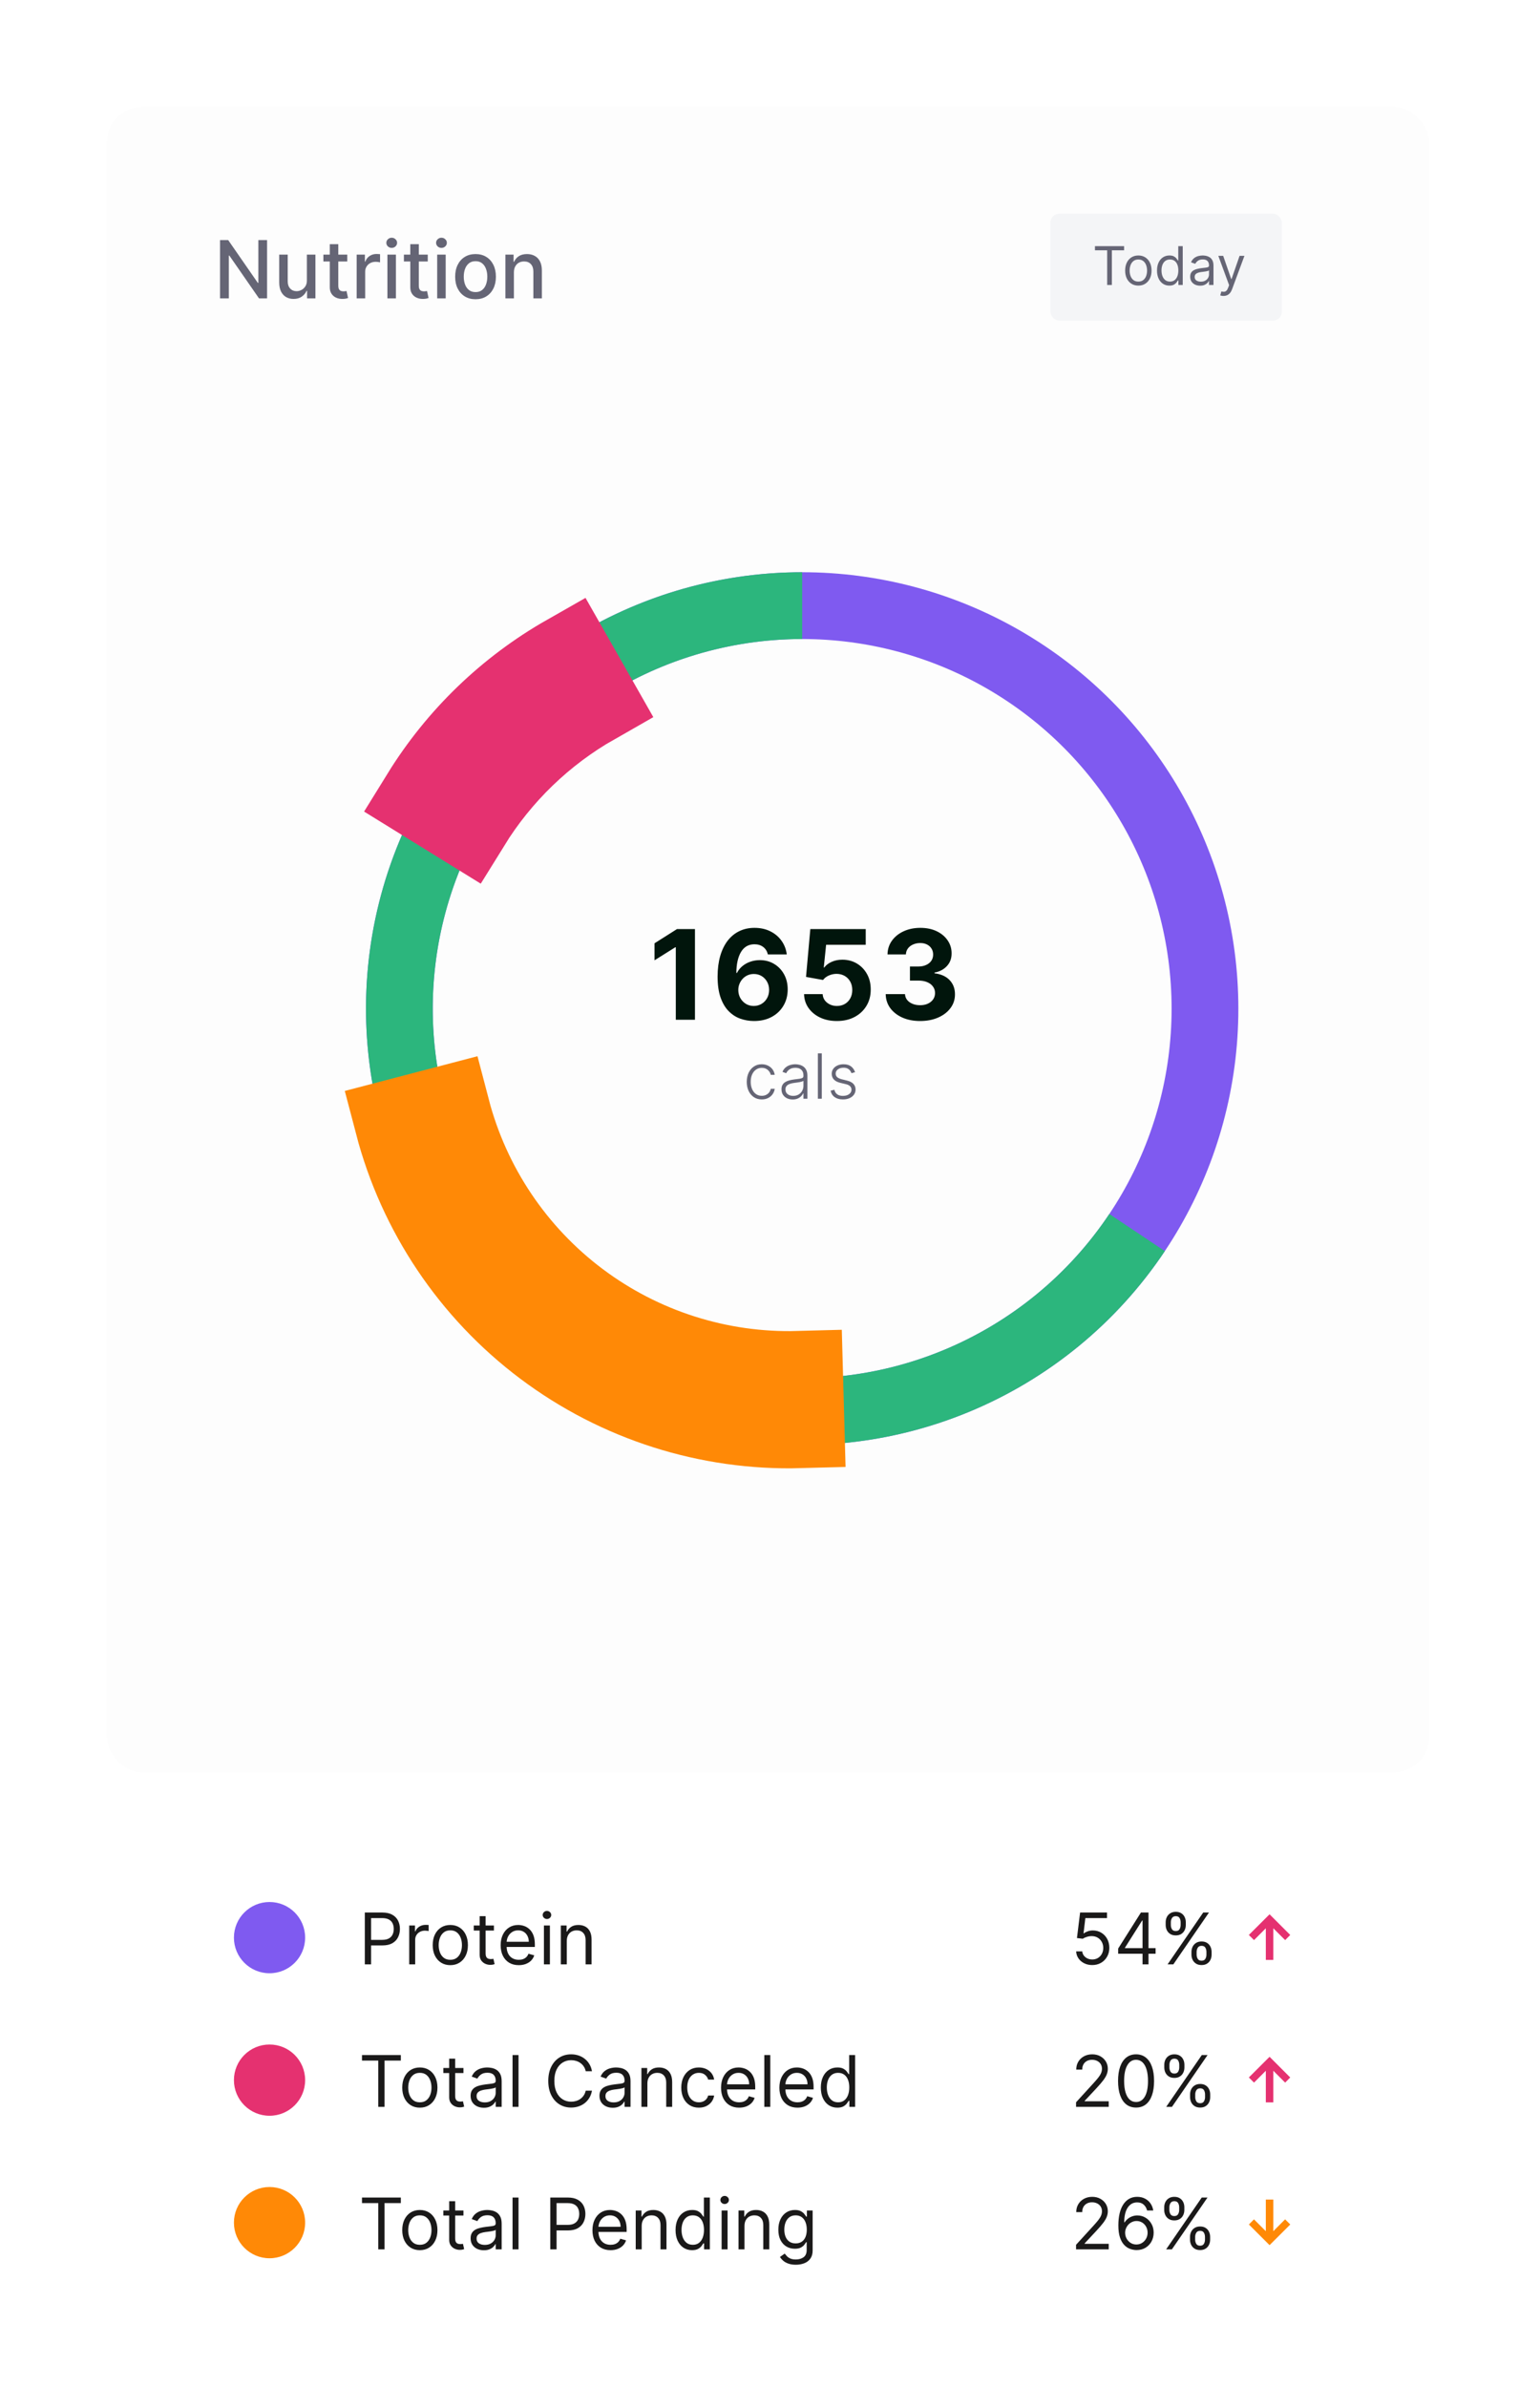 <svg width="346" height="536" viewBox="0 0 346 536" fill="none" xmlns="http://www.w3.org/2000/svg">
<g filter="url(#filter0_d_206_6230)">
<rect x="24" y="16" width="297.114" height="374" rx="8" fill="#FDFDFD" shape-rendering="crispEdges"/>
<path d="M60.004 45.909V59H58.189L51.535 49.399H51.413V59H49.438V45.909H51.266L57.927 55.523H58.048V45.909H60.004ZM68.951 54.928V49.182H70.869V59H68.99V57.3H68.888C68.662 57.824 68.299 58.261 67.801 58.61C67.307 58.955 66.691 59.128 65.954 59.128C65.323 59.128 64.765 58.989 64.279 58.712C63.797 58.431 63.418 58.016 63.141 57.466C62.868 56.916 62.732 56.236 62.732 55.427V49.182H64.643V55.197C64.643 55.866 64.829 56.398 65.199 56.795C65.57 57.191 66.052 57.389 66.644 57.389C67.002 57.389 67.358 57.3 67.712 57.121C68.069 56.942 68.366 56.671 68.6 56.309C68.839 55.947 68.956 55.486 68.951 54.928ZM78.02 49.182V50.716H72.657V49.182H78.02ZM74.096 46.83H76.007V56.117C76.007 56.488 76.062 56.767 76.173 56.955C76.284 57.138 76.427 57.264 76.601 57.332C76.78 57.396 76.974 57.428 77.183 57.428C77.336 57.428 77.471 57.417 77.586 57.396C77.701 57.374 77.79 57.357 77.854 57.344L78.199 58.923C78.088 58.966 77.931 59.008 77.726 59.051C77.522 59.098 77.266 59.124 76.959 59.128C76.456 59.136 75.988 59.047 75.553 58.859C75.118 58.672 74.767 58.382 74.498 57.99C74.23 57.598 74.096 57.106 74.096 56.514V46.83ZM80.134 59V49.182H81.982V50.742H82.084C82.263 50.213 82.578 49.798 83.03 49.495C83.486 49.188 84.002 49.035 84.577 49.035C84.696 49.035 84.837 49.039 84.999 49.048C85.165 49.056 85.295 49.067 85.389 49.08V50.908C85.312 50.886 85.176 50.863 84.98 50.837C84.784 50.807 84.588 50.793 84.391 50.793C83.94 50.793 83.537 50.889 83.183 51.08C82.834 51.268 82.557 51.53 82.353 51.867C82.148 52.199 82.046 52.578 82.046 53.004V59H80.134ZM87.043 59V49.182H88.954V59H87.043ZM88.008 47.667C87.675 47.667 87.39 47.556 87.151 47.334C86.917 47.109 86.8 46.84 86.8 46.529C86.8 46.214 86.917 45.945 87.151 45.724C87.39 45.498 87.675 45.385 88.008 45.385C88.34 45.385 88.624 45.498 88.858 45.724C89.097 45.945 89.216 46.214 89.216 46.529C89.216 46.84 89.097 47.109 88.858 47.334C88.624 47.556 88.34 47.667 88.008 47.667ZM96.108 49.182V50.716H90.745V49.182H96.108ZM92.183 46.83H94.095V56.117C94.095 56.488 94.15 56.767 94.261 56.955C94.372 57.138 94.514 57.264 94.689 57.332C94.868 57.396 95.062 57.428 95.271 57.428C95.424 57.428 95.558 57.417 95.674 57.396C95.788 57.374 95.878 57.357 95.942 57.344L96.287 58.923C96.176 58.966 96.019 59.008 95.814 59.051C95.61 59.098 95.354 59.124 95.047 59.128C94.544 59.136 94.076 59.047 93.641 58.859C93.206 58.672 92.855 58.382 92.586 57.99C92.318 57.598 92.183 57.106 92.183 56.514V46.83ZM98.222 59V49.182H100.134V59H98.222ZM99.188 47.667C98.855 47.667 98.57 47.556 98.331 47.334C98.097 47.109 97.979 46.84 97.979 46.529C97.979 46.214 98.097 45.945 98.331 45.724C98.57 45.498 98.855 45.385 99.188 45.385C99.52 45.385 99.803 45.498 100.038 45.724C100.276 45.945 100.396 46.214 100.396 46.529C100.396 46.84 100.276 47.109 100.038 47.334C99.803 47.556 99.52 47.667 99.188 47.667ZM106.84 59.198C105.92 59.198 105.117 58.987 104.431 58.565C103.744 58.144 103.212 57.553 102.833 56.795C102.453 56.036 102.264 55.15 102.264 54.136C102.264 53.117 102.453 52.227 102.833 51.464C103.212 50.701 103.744 50.109 104.431 49.687C105.117 49.265 105.92 49.054 106.84 49.054C107.761 49.054 108.564 49.265 109.25 49.687C109.936 50.109 110.469 50.701 110.848 51.464C111.227 52.227 111.417 53.117 111.417 54.136C111.417 55.15 111.227 56.036 110.848 56.795C110.469 57.553 109.936 58.144 109.25 58.565C108.564 58.987 107.761 59.198 106.84 59.198ZM106.847 57.594C107.443 57.594 107.938 57.436 108.33 57.121C108.722 56.805 109.012 56.386 109.199 55.861C109.391 55.337 109.487 54.76 109.487 54.129C109.487 53.503 109.391 52.928 109.199 52.403C109.012 51.875 108.722 51.451 108.33 51.131C107.938 50.812 107.443 50.652 106.847 50.652C106.246 50.652 105.747 50.812 105.351 51.131C104.959 51.451 104.667 51.875 104.475 52.403C104.288 52.928 104.194 53.503 104.194 54.129C104.194 54.76 104.288 55.337 104.475 55.861C104.667 56.386 104.959 56.805 105.351 57.121C105.747 57.436 106.246 57.594 106.847 57.594ZM115.462 53.17V59H113.55V49.182H115.385V50.78H115.506C115.732 50.26 116.086 49.842 116.567 49.527C117.053 49.212 117.665 49.054 118.402 49.054C119.071 49.054 119.657 49.195 120.16 49.476C120.663 49.753 121.053 50.166 121.33 50.716C121.607 51.266 121.745 51.945 121.745 52.755V59H119.834V52.985C119.834 52.273 119.648 51.717 119.278 51.317C118.907 50.912 118.398 50.709 117.75 50.709C117.307 50.709 116.913 50.805 116.567 50.997C116.227 51.189 115.956 51.47 115.756 51.841C115.56 52.207 115.462 52.651 115.462 53.17Z" fill="#656575"/>
<rect x="236" y="40" width="52" height="24" rx="2" fill="#F4F5F7"/>
<path d="M246.009 48.21V47.273H252.555V48.21H249.81V56H248.754V48.21H246.009ZM255.759 56.136C255.168 56.136 254.65 55.996 254.204 55.715C253.761 55.433 253.414 55.04 253.164 54.534C252.917 54.028 252.793 53.438 252.793 52.761C252.793 52.08 252.917 51.484 253.164 50.976C253.414 50.467 253.761 50.072 254.204 49.791C254.65 49.51 255.168 49.369 255.759 49.369C256.35 49.369 256.867 49.51 257.31 49.791C257.756 50.072 258.103 50.467 258.35 50.976C258.6 51.484 258.725 52.08 258.725 52.761C258.725 53.438 258.6 54.028 258.35 54.534C258.103 55.04 257.756 55.433 257.31 55.715C256.867 55.996 256.35 56.136 255.759 56.136ZM255.759 55.233C256.208 55.233 256.577 55.118 256.867 54.888C257.157 54.658 257.371 54.355 257.511 53.98C257.65 53.605 257.719 53.199 257.719 52.761C257.719 52.324 257.65 51.916 257.511 51.538C257.371 51.16 257.157 50.855 256.867 50.622C256.577 50.389 256.208 50.273 255.759 50.273C255.31 50.273 254.941 50.389 254.651 50.622C254.362 50.855 254.147 51.16 254.008 51.538C253.869 51.916 253.799 52.324 253.799 52.761C253.799 53.199 253.869 53.605 254.008 53.98C254.147 54.355 254.362 54.658 254.651 54.888C254.941 55.118 255.31 55.233 255.759 55.233ZM262.732 56.136C262.186 56.136 261.705 55.999 261.287 55.723C260.87 55.445 260.543 55.053 260.307 54.547C260.071 54.038 259.953 53.438 259.953 52.744C259.953 52.057 260.071 51.46 260.307 50.955C260.543 50.449 260.871 50.058 261.292 49.783C261.712 49.507 262.198 49.369 262.749 49.369C263.175 49.369 263.512 49.44 263.759 49.582C264.009 49.722 264.199 49.881 264.33 50.06C264.463 50.236 264.567 50.381 264.641 50.494H264.726V47.273H265.732V56H264.76V54.994H264.641C264.567 55.114 264.462 55.264 264.326 55.446C264.189 55.625 263.995 55.785 263.742 55.928C263.489 56.067 263.152 56.136 262.732 56.136ZM262.868 55.233C263.272 55.233 263.613 55.128 263.891 54.918C264.169 54.705 264.381 54.41 264.526 54.035C264.671 53.658 264.743 53.222 264.743 52.727C264.743 52.239 264.672 51.811 264.53 51.445C264.388 51.075 264.178 50.788 263.9 50.584C263.621 50.376 263.277 50.273 262.868 50.273C262.442 50.273 262.087 50.382 261.803 50.601C261.522 50.817 261.31 51.111 261.168 51.483C261.029 51.852 260.959 52.267 260.959 52.727C260.959 53.193 261.03 53.617 261.172 53.997C261.317 54.375 261.53 54.676 261.811 54.901C262.096 55.122 262.448 55.233 262.868 55.233ZM269.64 56.153C269.225 56.153 268.848 56.075 268.51 55.919C268.172 55.76 267.904 55.531 267.705 55.233C267.506 54.932 267.407 54.568 267.407 54.142C267.407 53.767 267.48 53.463 267.628 53.23C267.776 52.994 267.973 52.81 268.221 52.676C268.468 52.543 268.74 52.443 269.039 52.378C269.34 52.31 269.642 52.256 269.946 52.216C270.344 52.165 270.667 52.126 270.914 52.101C271.164 52.072 271.346 52.026 271.459 51.96C271.576 51.895 271.634 51.781 271.634 51.619V51.585C271.634 51.165 271.519 50.838 271.289 50.605C271.061 50.372 270.716 50.256 270.253 50.256C269.773 50.256 269.397 50.361 269.124 50.571C268.851 50.781 268.659 51.006 268.549 51.244L267.594 50.903C267.765 50.506 267.992 50.196 268.276 49.974C268.563 49.75 268.875 49.594 269.213 49.506C269.554 49.415 269.89 49.369 270.219 49.369C270.429 49.369 270.671 49.395 270.944 49.446C271.219 49.494 271.485 49.595 271.74 49.749C271.999 49.902 272.213 50.133 272.384 50.443C272.554 50.753 272.64 51.168 272.64 51.688V56H271.634V55.114H271.583C271.515 55.256 271.401 55.408 271.242 55.57C271.083 55.731 270.871 55.869 270.607 55.983C270.343 56.097 270.02 56.153 269.64 56.153ZM269.793 55.25C270.191 55.25 270.526 55.172 270.799 55.016C271.074 54.859 271.282 54.658 271.421 54.41C271.563 54.163 271.634 53.903 271.634 53.631V52.71C271.591 52.761 271.498 52.808 271.353 52.851C271.211 52.891 271.046 52.926 270.858 52.957C270.674 52.986 270.493 53.011 270.317 53.034C270.144 53.054 270.003 53.071 269.895 53.085C269.634 53.119 269.39 53.175 269.162 53.251C268.938 53.325 268.756 53.438 268.617 53.588C268.48 53.736 268.412 53.938 268.412 54.193C268.412 54.543 268.542 54.807 268.8 54.986C269.061 55.162 269.392 55.25 269.793 55.25ZM274.888 58.455C274.718 58.455 274.566 58.44 274.433 58.412C274.299 58.386 274.207 58.361 274.156 58.335L274.411 57.449C274.656 57.511 274.871 57.534 275.059 57.517C275.246 57.5 275.413 57.416 275.558 57.266C275.705 57.118 275.84 56.878 275.962 56.545L276.15 56.034L273.729 49.455H274.82L276.627 54.67H276.695L278.502 49.455H279.593L276.815 56.955C276.69 57.293 276.535 57.572 276.35 57.794C276.165 58.019 275.951 58.185 275.707 58.293C275.465 58.401 275.192 58.455 274.888 58.455Z" fill="#656575"/>
<circle cx="180.228" cy="218.5" r="90.5" stroke="#7F5AF0" stroke-width="15"/>
<path d="M255.476 268.779C245.532 283.662 231.398 295.261 214.861 302.111C198.324 308.961 180.128 310.753 162.573 307.261C145.017 303.769 128.892 295.15 116.235 282.493C103.578 269.836 94.959 253.711 91.467 236.156C87.975 218.6 89.767 200.404 96.617 183.867C103.467 167.33 115.067 153.196 129.949 143.252C144.832 133.308 162.329 128 180.228 128" stroke="#2CB67D" stroke-width="15"/>
<path d="M179.707 311.694C159.275 312.254 139.254 305.881 122.906 293.612C106.557 281.342 94.844 263.9 89.672 244.125L100.133 241.389C104.687 258.802 115.001 274.16 129.396 284.964C143.791 295.767 161.42 301.379 179.411 300.886L179.707 311.694Z" stroke="#FF8906" stroke-width="20"/>
<path d="M95.564 170.993C103.535 158.09 114.621 147.397 127.803 139.897L133.15 149.295C121.543 155.899 111.781 165.314 104.763 176.675L95.564 170.993Z" stroke="#E53170" stroke-width="20"/>
<path d="M156.142 200.636V221H151.837V204.723H151.718L147.054 207.646V203.828L152.096 200.636H156.142ZM169.358 221.278C168.31 221.272 167.299 221.096 166.325 220.751C165.357 220.407 164.489 219.847 163.72 219.071C162.951 218.295 162.341 217.268 161.89 215.989C161.446 214.709 161.224 213.138 161.224 211.276C161.231 209.565 161.426 208.037 161.811 206.692C162.202 205.339 162.759 204.193 163.481 203.251C164.21 202.31 165.082 201.594 166.096 201.104C167.11 200.607 168.247 200.358 169.507 200.358C170.866 200.358 172.065 200.623 173.106 201.153C174.147 201.677 174.982 202.39 175.612 203.291C176.248 204.193 176.633 205.204 176.765 206.324H172.52C172.354 205.615 172.006 205.058 171.476 204.653C170.945 204.249 170.289 204.047 169.507 204.047C168.181 204.047 167.173 204.624 166.484 205.777C165.801 206.93 165.453 208.498 165.44 210.48H165.579C165.884 209.877 166.295 209.363 166.812 208.939C167.336 208.508 167.929 208.18 168.592 207.955C169.262 207.723 169.967 207.607 170.71 207.607C171.916 207.607 172.99 207.892 173.931 208.462C174.873 209.025 175.615 209.801 176.159 210.788C176.702 211.776 176.974 212.906 176.974 214.179C176.974 215.558 176.653 216.784 176.01 217.858C175.373 218.932 174.482 219.774 173.335 220.384C172.195 220.987 170.869 221.285 169.358 221.278ZM169.338 217.898C170.001 217.898 170.594 217.739 171.118 217.42C171.641 217.102 172.052 216.671 172.351 216.128C172.649 215.584 172.798 214.974 172.798 214.298C172.798 213.622 172.649 213.016 172.351 212.479C172.059 211.942 171.655 211.514 171.137 211.196C170.62 210.878 170.03 210.719 169.368 210.719C168.87 210.719 168.41 210.812 167.985 210.997C167.568 211.183 167.2 211.441 166.882 211.773C166.57 212.104 166.325 212.489 166.146 212.926C165.967 213.357 165.878 213.818 165.878 214.308C165.878 214.964 166.027 215.564 166.325 216.108C166.63 216.652 167.041 217.086 167.558 217.411C168.082 217.735 168.675 217.898 169.338 217.898ZM188.024 221.278C186.619 221.278 185.366 221.02 184.266 220.503C183.172 219.986 182.304 219.273 181.661 218.365C181.018 217.457 180.683 216.416 180.656 215.243H184.832C184.879 216.032 185.21 216.671 185.827 217.162C186.443 217.652 187.176 217.898 188.024 217.898C188.7 217.898 189.297 217.749 189.814 217.45C190.338 217.145 190.745 216.724 191.037 216.188C191.335 215.644 191.484 215.021 191.484 214.318C191.484 213.602 191.332 212.973 191.027 212.429C190.729 211.885 190.314 211.461 189.784 211.156C189.254 210.851 188.647 210.696 187.965 210.689C187.368 210.689 186.788 210.812 186.224 211.057C185.668 211.302 185.233 211.637 184.922 212.061L181.094 211.375L182.058 200.636H194.507V204.156H185.608L185.081 209.257H185.2C185.558 208.753 186.098 208.336 186.821 208.004C187.544 207.673 188.352 207.507 189.247 207.507C190.473 207.507 191.567 207.795 192.528 208.372C193.49 208.949 194.249 209.741 194.805 210.749C195.362 211.75 195.637 212.903 195.631 214.209C195.637 215.581 195.319 216.801 194.676 217.868C194.04 218.929 193.148 219.764 192.001 220.374C190.861 220.977 189.536 221.278 188.024 221.278ZM206.721 221.278C205.236 221.278 203.913 221.023 202.753 220.513C201.6 219.996 200.688 219.286 200.019 218.385C199.356 217.477 199.015 216.429 198.995 215.243H203.33C203.356 215.74 203.519 216.178 203.817 216.555C204.122 216.927 204.526 217.215 205.03 217.42C205.534 217.626 206.101 217.729 206.73 217.729C207.387 217.729 207.967 217.613 208.471 217.381C208.974 217.149 209.369 216.827 209.654 216.416C209.939 216.005 210.081 215.531 210.081 214.994C210.081 214.451 209.929 213.97 209.624 213.553C209.326 213.128 208.895 212.797 208.331 212.558C207.775 212.32 207.112 212.2 206.343 212.2H204.444V209.038H206.343C206.992 209.038 207.566 208.926 208.063 208.7C208.567 208.475 208.958 208.163 209.236 207.766C209.515 207.361 209.654 206.891 209.654 206.354C209.654 205.843 209.531 205.396 209.286 205.011C209.047 204.62 208.709 204.315 208.272 204.097C207.841 203.878 207.337 203.768 206.76 203.768C206.177 203.768 205.643 203.875 205.159 204.087C204.676 204.292 204.288 204.587 203.996 204.972C203.704 205.356 203.549 205.807 203.529 206.324H199.402C199.422 205.151 199.757 204.116 200.407 203.222C201.056 202.327 201.931 201.627 203.032 201.124C204.139 200.613 205.388 200.358 206.78 200.358C208.185 200.358 209.415 200.613 210.469 201.124C211.523 201.634 212.342 202.323 212.925 203.192C213.515 204.054 213.807 205.021 213.8 206.095C213.807 207.235 213.452 208.187 212.736 208.949C212.027 209.711 211.102 210.195 209.962 210.401V210.56C211.46 210.752 212.6 211.272 213.382 212.121C214.171 212.963 214.562 214.017 214.556 215.283C214.562 216.443 214.228 217.473 213.551 218.375C212.882 219.277 211.957 219.986 210.777 220.503C209.597 221.02 208.245 221.278 206.721 221.278Z" fill="#01150C"/>
<path d="M171.151 238.888C170.469 238.888 169.874 238.717 169.366 238.376C168.863 238.034 168.472 237.567 168.193 236.974C167.915 236.38 167.776 235.704 167.776 234.945C167.776 234.18 167.916 233.498 168.198 232.902C168.483 232.305 168.878 231.838 169.381 231.5C169.885 231.158 170.47 230.988 171.136 230.988C171.647 230.988 172.109 231.087 172.523 231.286C172.938 231.482 173.279 231.758 173.548 232.116C173.819 232.471 173.99 232.885 174.06 233.359H173.165C173.072 232.928 172.848 232.56 172.494 232.256C172.142 231.947 171.695 231.793 171.151 231.793C170.664 231.793 170.233 231.926 169.859 232.191C169.484 232.453 169.191 232.819 168.979 233.29C168.77 233.757 168.665 234.299 168.665 234.915C168.665 235.535 168.768 236.084 168.974 236.561C169.179 237.035 169.468 237.406 169.839 237.675C170.213 237.943 170.651 238.077 171.151 238.077C171.489 238.077 171.798 238.014 172.076 237.888C172.358 237.759 172.593 237.577 172.782 237.341C172.974 237.106 173.103 236.826 173.17 236.501H174.065C173.998 236.962 173.834 237.373 173.572 237.734C173.314 238.092 172.978 238.374 172.563 238.579C172.152 238.785 171.682 238.888 171.151 238.888ZM178.094 238.903C177.633 238.903 177.212 238.813 176.831 238.634C176.45 238.452 176.147 238.19 175.922 237.849C175.696 237.504 175.583 237.086 175.583 236.596C175.583 236.218 175.655 235.9 175.797 235.641C175.94 235.383 176.142 235.171 176.404 235.005C176.666 234.839 176.975 234.708 177.333 234.612C177.691 234.516 178.086 234.441 178.517 234.388C178.944 234.335 179.306 234.289 179.6 234.249C179.899 234.209 180.126 234.146 180.282 234.06C180.437 233.974 180.515 233.835 180.515 233.643V233.464C180.515 232.943 180.359 232.534 180.048 232.236C179.74 231.934 179.296 231.783 178.716 231.783C178.165 231.783 177.716 231.904 177.368 232.146C177.024 232.388 176.782 232.673 176.642 233.001L175.802 232.698C175.975 232.28 176.213 231.947 176.518 231.699C176.823 231.447 177.164 231.266 177.542 231.157C177.92 231.044 178.303 230.988 178.691 230.988C178.982 230.988 179.286 231.026 179.6 231.102C179.919 231.178 180.214 231.311 180.485 231.5C180.757 231.685 180.978 231.946 181.147 232.28C181.316 232.612 181.4 233.033 181.4 233.543V238.729H180.515V237.52H180.461C180.355 237.746 180.197 237.965 179.988 238.177C179.779 238.389 179.518 238.563 179.203 238.699C178.888 238.835 178.518 238.903 178.094 238.903ZM178.213 238.092C178.684 238.092 179.092 237.988 179.436 237.779C179.781 237.57 180.046 237.293 180.232 236.949C180.421 236.601 180.515 236.218 180.515 235.8V234.697C180.449 234.76 180.338 234.816 180.182 234.866C180.03 234.915 179.852 234.96 179.65 235C179.451 235.036 179.252 235.068 179.054 235.094C178.855 235.121 178.676 235.144 178.517 235.164C178.086 235.217 177.718 235.3 177.413 235.412C177.108 235.525 176.874 235.681 176.712 235.88C176.55 236.075 176.468 236.327 176.468 236.635C176.468 237.099 176.634 237.459 176.966 237.714C177.297 237.966 177.713 238.092 178.213 238.092ZM184.639 228.547V238.729H183.754V228.547H184.639ZM192.112 232.768L191.301 232.996C191.222 232.768 191.109 232.56 190.963 232.375C190.817 232.189 190.627 232.042 190.391 231.932C190.159 231.823 189.871 231.768 189.526 231.768C189.009 231.768 188.585 231.891 188.254 232.136C187.922 232.381 187.756 232.698 187.756 233.086C187.756 233.414 187.869 233.681 188.094 233.886C188.323 234.088 188.674 234.249 189.148 234.368L190.302 234.652C190.942 234.808 191.42 235.055 191.739 235.393C192.06 235.731 192.221 236.155 192.221 236.665C192.221 237.096 192.102 237.479 191.863 237.814C191.624 238.148 191.291 238.412 190.864 238.604C190.439 238.793 189.947 238.888 189.387 238.888C188.641 238.888 188.027 238.72 187.543 238.385C187.059 238.047 186.749 237.56 186.613 236.924L187.463 236.715C187.572 237.169 187.786 237.512 188.104 237.744C188.426 237.976 188.848 238.092 189.372 238.092C189.959 238.092 190.428 237.961 190.779 237.699C191.13 237.434 191.306 237.103 191.306 236.705C191.306 236.397 191.203 236.138 190.998 235.93C190.792 235.717 190.481 235.562 190.063 235.462L188.815 235.164C188.152 235.005 187.662 234.753 187.344 234.408C187.026 234.064 186.866 233.636 186.866 233.126C186.866 232.705 186.981 232.335 187.21 232.017C187.438 231.695 187.753 231.443 188.154 231.261C188.555 231.079 189.013 230.988 189.526 230.988C190.226 230.988 190.784 231.147 191.202 231.465C191.623 231.78 191.926 232.214 192.112 232.768Z" fill="#656575"/>
<circle cx="60.557" cy="427.114" r="8" fill="#7F5AF0"/>
<path d="M81.966 433.114V421.477H85.898C86.811 421.477 87.557 421.642 88.137 421.972C88.72 422.297 89.152 422.739 89.432 423.296C89.712 423.852 89.853 424.474 89.853 425.159C89.853 425.845 89.712 426.468 89.432 427.029C89.156 427.589 88.728 428.036 88.148 428.369C87.568 428.699 86.826 428.864 85.921 428.864H83.103V427.614H85.875C86.5 427.614 87.002 427.506 87.381 427.29C87.76 427.074 88.034 426.782 88.205 426.415C88.379 426.044 88.466 425.625 88.466 425.159C88.466 424.693 88.379 424.277 88.205 423.909C88.034 423.542 87.758 423.254 87.375 423.046C86.993 422.833 86.485 422.727 85.853 422.727H83.375V433.114H81.966ZM91.941 433.114V424.386H93.236V425.705H93.327C93.486 425.273 93.774 424.922 94.191 424.654C94.607 424.385 95.077 424.25 95.6 424.25C95.698 424.25 95.821 424.252 95.969 424.256C96.117 424.26 96.228 424.265 96.304 424.273V425.636C96.259 425.625 96.154 425.608 95.992 425.585C95.833 425.559 95.664 425.546 95.486 425.546C95.062 425.546 94.683 425.635 94.35 425.813C94.02 425.987 93.759 426.229 93.566 426.54C93.376 426.847 93.281 427.197 93.281 427.591V433.114H91.941ZM101.173 433.296C100.386 433.296 99.694 433.108 99.1 432.733C98.509 432.358 98.047 431.833 97.713 431.159C97.384 430.485 97.219 429.697 97.219 428.796C97.219 427.886 97.384 427.093 97.713 426.415C98.047 425.737 98.509 425.21 99.1 424.835C99.694 424.46 100.386 424.273 101.173 424.273C101.961 424.273 102.651 424.46 103.242 424.835C103.836 425.21 104.298 425.737 104.628 426.415C104.961 427.093 105.128 427.886 105.128 428.796C105.128 429.697 104.961 430.485 104.628 431.159C104.298 431.833 103.836 432.358 103.242 432.733C102.651 433.108 101.961 433.296 101.173 433.296ZM101.173 432.091C101.772 432.091 102.264 431.938 102.651 431.631C103.037 431.324 103.323 430.921 103.509 430.421C103.694 429.921 103.787 429.379 103.787 428.796C103.787 428.212 103.694 427.669 103.509 427.165C103.323 426.661 103.037 426.254 102.651 425.943C102.264 425.633 101.772 425.477 101.173 425.477C100.575 425.477 100.083 425.633 99.696 425.943C99.31 426.254 99.024 426.661 98.838 427.165C98.653 427.669 98.56 428.212 98.56 428.796C98.56 429.379 98.653 429.921 98.838 430.421C99.024 430.921 99.31 431.324 99.696 431.631C100.083 431.938 100.575 432.091 101.173 432.091ZM110.97 424.386V425.523H106.448V424.386H110.97ZM107.766 422.296H109.107V430.614C109.107 430.993 109.162 431.277 109.271 431.466C109.385 431.652 109.529 431.777 109.703 431.841C109.881 431.902 110.069 431.932 110.266 431.932C110.414 431.932 110.535 431.924 110.629 431.909C110.724 431.89 110.8 431.875 110.857 431.864L111.129 433.068C111.039 433.102 110.912 433.136 110.749 433.171C110.586 433.208 110.379 433.227 110.129 433.227C109.751 433.227 109.379 433.146 109.016 432.983C108.656 432.82 108.357 432.572 108.118 432.239C107.883 431.905 107.766 431.485 107.766 430.977V422.296ZM116.553 433.296C115.712 433.296 114.986 433.11 114.377 432.739C113.771 432.364 113.303 431.841 112.973 431.171C112.647 430.496 112.485 429.712 112.485 428.818C112.485 427.924 112.647 427.136 112.973 426.455C113.303 425.769 113.761 425.235 114.348 424.852C114.939 424.466 115.629 424.273 116.416 424.273C116.871 424.273 117.32 424.349 117.763 424.5C118.206 424.652 118.61 424.898 118.973 425.239C119.337 425.576 119.627 426.023 119.843 426.58C120.058 427.136 120.166 427.822 120.166 428.636V429.205H113.439V428.046H118.803C118.803 427.553 118.704 427.114 118.507 426.727C118.314 426.341 118.038 426.036 117.678 425.813C117.322 425.589 116.901 425.477 116.416 425.477C115.882 425.477 115.42 425.61 115.03 425.875C114.644 426.136 114.346 426.477 114.138 426.898C113.93 427.318 113.825 427.769 113.825 428.25V429.023C113.825 429.682 113.939 430.241 114.166 430.699C114.397 431.154 114.718 431.5 115.127 431.739C115.536 431.974 116.011 432.091 116.553 432.091C116.905 432.091 117.223 432.042 117.507 431.943C117.795 431.841 118.043 431.69 118.252 431.489C118.46 431.284 118.621 431.03 118.735 430.727L120.03 431.091C119.894 431.53 119.664 431.917 119.343 432.25C119.021 432.58 118.623 432.837 118.149 433.023C117.676 433.205 117.144 433.296 116.553 433.296ZM122.206 433.114V424.386H123.547V433.114H122.206ZM122.888 422.932C122.627 422.932 122.401 422.843 122.212 422.665C122.026 422.487 121.933 422.273 121.933 422.023C121.933 421.773 122.026 421.559 122.212 421.381C122.401 421.203 122.627 421.114 122.888 421.114C123.149 421.114 123.373 421.203 123.558 421.381C123.748 421.559 123.843 421.773 123.843 422.023C123.843 422.273 123.748 422.487 123.558 422.665C123.373 422.843 123.149 422.932 122.888 422.932ZM127.344 427.864V433.114H126.003V424.386H127.298V425.75H127.412C127.617 425.307 127.927 424.951 128.344 424.682C128.761 424.409 129.298 424.273 129.958 424.273C130.548 424.273 131.066 424.394 131.509 424.636C131.952 424.875 132.297 425.239 132.543 425.727C132.789 426.212 132.912 426.826 132.912 427.568V433.114H131.571V427.659C131.571 426.974 131.393 426.44 131.037 426.057C130.681 425.671 130.192 425.477 129.571 425.477C129.143 425.477 128.761 425.57 128.423 425.756C128.09 425.941 127.827 426.212 127.634 426.568C127.441 426.924 127.344 427.356 127.344 427.864Z" fill="#1A1919"/>
<path d="M245.398 433.273C244.731 433.273 244.131 433.14 243.597 432.875C243.063 432.61 242.635 432.246 242.313 431.784C241.991 431.322 241.815 430.796 241.784 430.205H243.148C243.201 430.731 243.44 431.167 243.864 431.511C244.292 431.852 244.803 432.023 245.398 432.023C245.875 432.023 246.299 431.911 246.671 431.688C247.046 431.464 247.339 431.157 247.551 430.767C247.767 430.373 247.875 429.928 247.875 429.432C247.875 428.924 247.763 428.472 247.54 428.074C247.32 427.672 247.017 427.356 246.631 427.125C246.245 426.894 245.803 426.777 245.307 426.773C244.951 426.769 244.585 426.824 244.21 426.938C243.835 427.047 243.527 427.19 243.284 427.364L241.966 427.205L242.671 421.477H248.716V422.727H243.852L243.443 426.159H243.512C243.75 425.97 244.049 425.813 244.409 425.688C244.769 425.563 245.144 425.5 245.534 425.5C246.246 425.5 246.881 425.671 247.438 426.011C247.998 426.349 248.438 426.811 248.756 427.398C249.078 427.985 249.239 428.655 249.239 429.409C249.239 430.152 249.072 430.815 248.739 431.398C248.409 431.977 247.955 432.436 247.375 432.773C246.796 433.106 246.137 433.273 245.398 433.273ZM251.223 430.727V429.568L256.337 421.477H257.178V423.273H256.61L252.746 429.386V429.477H259.632V430.727H251.223ZM256.7 433.114V430.375V429.835V421.477H258.041V433.114H256.7ZM267.693 430.932V430.318C267.693 429.894 267.78 429.506 267.955 429.154C268.133 428.797 268.39 428.513 268.727 428.301C269.068 428.085 269.481 427.977 269.966 427.977C270.459 427.977 270.871 428.085 271.205 428.301C271.538 428.513 271.79 428.797 271.96 429.154C272.131 429.506 272.216 429.894 272.216 430.318V430.932C272.216 431.356 272.129 431.746 271.955 432.102C271.784 432.455 271.53 432.739 271.193 432.955C270.86 433.167 270.451 433.273 269.966 433.273C269.474 433.273 269.059 433.167 268.722 432.955C268.385 432.739 268.129 432.455 267.955 432.102C267.78 431.746 267.693 431.356 267.693 430.932ZM268.852 430.318V430.932C268.852 431.284 268.936 431.601 269.102 431.881C269.269 432.157 269.557 432.296 269.966 432.296C270.364 432.296 270.644 432.157 270.807 431.881C270.974 431.601 271.057 431.284 271.057 430.932V430.318C271.057 429.966 270.977 429.652 270.818 429.375C270.659 429.095 270.375 428.955 269.966 428.955C269.568 428.955 269.282 429.095 269.108 429.375C268.938 429.652 268.852 429.966 268.852 430.318ZM261.898 424.273V423.659C261.898 423.235 261.985 422.847 262.159 422.494C262.337 422.138 262.595 421.854 262.932 421.642C263.273 421.426 263.686 421.318 264.171 421.318C264.663 421.318 265.076 421.426 265.409 421.642C265.743 421.854 265.995 422.138 266.165 422.494C266.335 422.847 266.421 423.235 266.421 423.659V424.273C266.421 424.697 266.334 425.087 266.159 425.443C265.989 425.796 265.735 426.08 265.398 426.296C265.065 426.508 264.655 426.614 264.171 426.614C263.678 426.614 263.263 426.508 262.926 426.296C262.589 426.08 262.334 425.796 262.159 425.443C261.985 425.087 261.898 424.697 261.898 424.273ZM263.057 423.659V424.273C263.057 424.625 263.14 424.941 263.307 425.222C263.474 425.498 263.762 425.636 264.171 425.636C264.568 425.636 264.849 425.498 265.012 425.222C265.178 424.941 265.262 424.625 265.262 424.273V423.659C265.262 423.307 265.182 422.993 265.023 422.716C264.864 422.436 264.58 422.296 264.171 422.296C263.773 422.296 263.487 422.436 263.313 422.716C263.142 422.993 263.057 423.307 263.057 423.659ZM262.33 433.114L270.33 421.477H271.625L263.625 433.114H262.33Z" fill="#1A1919"/>
<path d="M284.399 432.114V425.009L281.749 427.669L280.585 426.516L285.239 421.872L289.882 426.516L288.739 427.669L286.079 425.009V432.114H284.399Z" fill="#E53170"/>
<circle cx="60.557" cy="459.114" r="8" fill="#E53170"/>
<path d="M81.33 454.727V453.477H90.057V454.727H86.398V465.114H84.989V454.727H81.33ZM94.33 465.296C93.542 465.296 92.851 465.108 92.256 464.733C91.665 464.358 91.203 463.833 90.87 463.159C90.54 462.485 90.375 461.697 90.375 460.796C90.375 459.886 90.54 459.093 90.87 458.415C91.203 457.737 91.665 457.21 92.256 456.835C92.851 456.46 93.542 456.273 94.33 456.273C95.118 456.273 95.807 456.46 96.398 456.835C96.993 457.21 97.455 457.737 97.784 458.415C98.118 459.093 98.284 459.886 98.284 460.796C98.284 461.697 98.118 462.485 97.784 463.159C97.455 463.833 96.993 464.358 96.398 464.733C95.807 465.108 95.118 465.296 94.33 465.296ZM94.33 464.091C94.928 464.091 95.421 463.938 95.807 463.631C96.193 463.324 96.479 462.921 96.665 462.421C96.851 461.921 96.943 461.379 96.943 460.796C96.943 460.212 96.851 459.669 96.665 459.165C96.479 458.661 96.193 458.254 95.807 457.943C95.421 457.633 94.928 457.477 94.33 457.477C93.731 457.477 93.239 457.633 92.853 457.943C92.466 458.254 92.18 458.661 91.995 459.165C91.809 459.669 91.716 460.212 91.716 460.796C91.716 461.379 91.809 461.921 91.995 462.421C92.18 462.921 92.466 463.324 92.853 463.631C93.239 463.938 93.731 464.091 94.33 464.091ZM104.127 456.386V457.523H99.604V456.386H104.127ZM100.922 454.296H102.263V462.614C102.263 462.993 102.318 463.277 102.428 463.466C102.541 463.652 102.685 463.777 102.86 463.841C103.038 463.902 103.225 463.932 103.422 463.932C103.57 463.932 103.691 463.924 103.786 463.909C103.88 463.89 103.956 463.875 104.013 463.864L104.286 465.068C104.195 465.102 104.068 465.136 103.905 465.171C103.742 465.208 103.536 465.227 103.286 465.227C102.907 465.227 102.536 465.146 102.172 464.983C101.812 464.82 101.513 464.572 101.274 464.239C101.039 463.905 100.922 463.485 100.922 462.977V454.296ZM108.712 465.318C108.159 465.318 107.657 465.214 107.206 465.006C106.755 464.794 106.397 464.489 106.132 464.091C105.867 463.69 105.735 463.205 105.735 462.636C105.735 462.136 105.833 461.731 106.03 461.421C106.227 461.106 106.49 460.86 106.82 460.682C107.149 460.504 107.513 460.371 107.911 460.284C108.312 460.193 108.716 460.121 109.121 460.068C109.651 460 110.081 459.949 110.411 459.915C110.744 459.877 110.986 459.815 111.138 459.727C111.293 459.64 111.371 459.489 111.371 459.273V459.227C111.371 458.667 111.218 458.231 110.911 457.921C110.608 457.61 110.147 457.455 109.53 457.455C108.89 457.455 108.388 457.595 108.024 457.875C107.661 458.155 107.405 458.455 107.257 458.773L105.985 458.318C106.212 457.788 106.515 457.375 106.894 457.08C107.276 456.78 107.693 456.572 108.144 456.455C108.598 456.333 109.045 456.273 109.485 456.273C109.765 456.273 110.087 456.307 110.45 456.375C110.818 456.44 111.172 456.574 111.513 456.779C111.858 456.983 112.144 457.292 112.371 457.705C112.598 458.118 112.712 458.671 112.712 459.364V465.114H111.371V463.932H111.303C111.212 464.121 111.06 464.324 110.848 464.54C110.636 464.756 110.354 464.94 110.002 465.091C109.649 465.243 109.219 465.318 108.712 465.318ZM108.916 464.114C109.447 464.114 109.894 464.01 110.257 463.801C110.625 463.593 110.901 463.324 111.087 462.994C111.276 462.665 111.371 462.318 111.371 461.955V460.727C111.314 460.796 111.189 460.858 110.996 460.915C110.807 460.968 110.587 461.015 110.337 461.057C110.091 461.095 109.85 461.129 109.615 461.159C109.384 461.186 109.197 461.208 109.053 461.227C108.704 461.273 108.379 461.347 108.075 461.449C107.776 461.547 107.534 461.697 107.348 461.898C107.166 462.095 107.075 462.364 107.075 462.705C107.075 463.171 107.248 463.523 107.593 463.761C107.941 463.996 108.382 464.114 108.916 464.114ZM116.5 453.477V465.114H115.159V453.477H116.5ZM133.002 457.114H131.593C131.509 456.708 131.363 456.352 131.155 456.046C130.95 455.739 130.7 455.481 130.405 455.273C130.113 455.061 129.789 454.902 129.433 454.796C129.077 454.69 128.706 454.636 128.32 454.636C127.615 454.636 126.977 454.815 126.405 455.171C125.837 455.527 125.384 456.051 125.047 456.744C124.714 457.438 124.547 458.288 124.547 459.296C124.547 460.303 124.714 461.154 125.047 461.847C125.384 462.54 125.837 463.065 126.405 463.421C126.977 463.777 127.615 463.955 128.32 463.955C128.706 463.955 129.077 463.902 129.433 463.796C129.789 463.69 130.113 463.532 130.405 463.324C130.7 463.112 130.95 462.852 131.155 462.546C131.363 462.235 131.509 461.879 131.593 461.477H133.002C132.896 462.072 132.702 462.604 132.422 463.074C132.142 463.544 131.793 463.943 131.377 464.273C130.96 464.599 130.492 464.847 129.973 465.017C129.458 465.188 128.907 465.273 128.32 465.273C127.327 465.273 126.445 465.03 125.672 464.546C124.899 464.061 124.291 463.371 123.848 462.477C123.405 461.583 123.183 460.523 123.183 459.296C123.183 458.068 123.405 457.008 123.848 456.114C124.291 455.22 124.899 454.53 125.672 454.046C126.445 453.561 127.327 453.318 128.32 453.318C128.907 453.318 129.458 453.404 129.973 453.574C130.492 453.744 130.96 453.994 131.377 454.324C131.793 454.65 132.142 455.047 132.422 455.517C132.702 455.983 132.896 456.515 133.002 457.114ZM137.665 465.318C137.112 465.318 136.61 465.214 136.159 465.006C135.709 464.794 135.351 464.489 135.085 464.091C134.82 463.69 134.688 463.205 134.688 462.636C134.688 462.136 134.786 461.731 134.983 461.421C135.18 461.106 135.443 460.86 135.773 460.682C136.102 460.504 136.466 460.371 136.864 460.284C137.265 460.193 137.669 460.121 138.074 460.068C138.604 460 139.034 459.949 139.364 459.915C139.697 459.877 139.94 459.815 140.091 459.727C140.246 459.64 140.324 459.489 140.324 459.273V459.227C140.324 458.667 140.171 458.231 139.864 457.921C139.561 457.61 139.101 457.455 138.483 457.455C137.843 457.455 137.341 457.595 136.977 457.875C136.614 458.155 136.358 458.455 136.21 458.773L134.938 458.318C135.165 457.788 135.468 457.375 135.847 457.08C136.229 456.78 136.646 456.572 137.097 456.455C137.551 456.333 137.998 456.273 138.438 456.273C138.718 456.273 139.04 456.307 139.404 456.375C139.771 456.44 140.125 456.574 140.466 456.779C140.811 456.983 141.097 457.292 141.324 457.705C141.551 458.118 141.665 458.671 141.665 459.364V465.114H140.324V463.932H140.256C140.165 464.121 140.013 464.324 139.801 464.54C139.589 464.756 139.307 464.94 138.955 465.091C138.602 465.243 138.173 465.318 137.665 465.318ZM137.87 464.114C138.4 464.114 138.847 464.01 139.21 463.801C139.578 463.593 139.854 463.324 140.04 462.994C140.229 462.665 140.324 462.318 140.324 461.955V460.727C140.267 460.796 140.142 460.858 139.949 460.915C139.76 460.968 139.54 461.015 139.29 461.057C139.044 461.095 138.803 461.129 138.568 461.159C138.337 461.186 138.15 461.208 138.006 461.227C137.657 461.273 137.332 461.347 137.029 461.449C136.729 461.547 136.487 461.697 136.301 461.898C136.12 462.095 136.029 462.364 136.029 462.705C136.029 463.171 136.201 463.523 136.546 463.761C136.894 463.996 137.335 464.114 137.87 464.114ZM145.453 459.864V465.114H144.112V456.386H145.408V457.75H145.521C145.726 457.307 146.037 456.951 146.453 456.682C146.87 456.409 147.408 456.273 148.067 456.273C148.658 456.273 149.175 456.394 149.618 456.636C150.061 456.875 150.406 457.239 150.652 457.727C150.898 458.212 151.021 458.826 151.021 459.568V465.114H149.681V459.659C149.681 458.974 149.503 458.44 149.146 458.057C148.79 457.671 148.302 457.477 147.681 457.477C147.253 457.477 146.87 457.57 146.533 457.756C146.2 457.941 145.936 458.212 145.743 458.568C145.55 458.924 145.453 459.356 145.453 459.864ZM157.017 465.296C156.199 465.296 155.495 465.102 154.904 464.716C154.313 464.33 153.858 463.797 153.54 463.119C153.222 462.441 153.063 461.667 153.063 460.796C153.063 459.909 153.226 459.127 153.551 458.449C153.881 457.767 154.339 457.235 154.926 456.852C155.517 456.466 156.207 456.273 156.995 456.273C157.608 456.273 158.161 456.386 158.654 456.614C159.146 456.841 159.549 457.159 159.864 457.568C160.178 457.977 160.373 458.455 160.449 459H159.108C159.006 458.602 158.779 458.25 158.426 457.943C158.078 457.633 157.608 457.477 157.017 457.477C156.495 457.477 156.036 457.614 155.642 457.886C155.252 458.155 154.947 458.536 154.727 459.029C154.512 459.517 154.404 460.091 154.404 460.75C154.404 461.424 154.51 462.011 154.722 462.511C154.938 463.011 155.241 463.4 155.631 463.676C156.025 463.953 156.487 464.091 157.017 464.091C157.366 464.091 157.682 464.03 157.966 463.909C158.25 463.788 158.491 463.614 158.688 463.386C158.885 463.159 159.025 462.886 159.108 462.568H160.449C160.373 463.083 160.186 463.547 159.887 463.96C159.591 464.369 159.199 464.695 158.71 464.938C158.226 465.176 157.661 465.296 157.017 465.296ZM166.068 465.296C165.227 465.296 164.502 465.11 163.892 464.739C163.286 464.364 162.818 463.841 162.489 463.171C162.163 462.496 162 461.712 162 460.818C162 459.924 162.163 459.136 162.489 458.455C162.818 457.769 163.277 457.235 163.864 456.852C164.455 456.466 165.144 456.273 165.932 456.273C166.387 456.273 166.835 456.349 167.279 456.5C167.722 456.652 168.125 456.898 168.489 457.239C168.852 457.576 169.142 458.023 169.358 458.58C169.574 459.136 169.682 459.822 169.682 460.636V461.205H162.955V460.046H168.318C168.318 459.553 168.22 459.114 168.023 458.727C167.83 458.341 167.553 458.036 167.193 457.813C166.837 457.589 166.417 457.477 165.932 457.477C165.398 457.477 164.936 457.61 164.546 457.875C164.159 458.136 163.862 458.477 163.654 458.898C163.445 459.318 163.341 459.769 163.341 460.25V461.023C163.341 461.682 163.455 462.241 163.682 462.699C163.913 463.154 164.233 463.5 164.642 463.739C165.051 463.974 165.527 464.091 166.068 464.091C166.421 464.091 166.739 464.042 167.023 463.943C167.311 463.841 167.559 463.69 167.767 463.489C167.976 463.284 168.137 463.03 168.25 462.727L169.546 463.091C169.409 463.53 169.18 463.917 168.858 464.25C168.536 464.58 168.138 464.837 167.665 465.023C167.191 465.205 166.659 465.296 166.068 465.296ZM173.063 453.477V465.114H171.722V453.477H173.063ZM179.178 465.296C178.337 465.296 177.611 465.11 177.002 464.739C176.396 464.364 175.928 463.841 175.598 463.171C175.272 462.496 175.11 461.712 175.11 460.818C175.11 459.924 175.272 459.136 175.598 458.455C175.928 457.769 176.386 457.235 176.973 456.852C177.564 456.466 178.254 456.273 179.041 456.273C179.496 456.273 179.945 456.349 180.388 456.5C180.831 456.652 181.235 456.898 181.598 457.239C181.962 457.576 182.252 458.023 182.468 458.58C182.683 459.136 182.791 459.822 182.791 460.636V461.205H176.064V460.046H181.428C181.428 459.553 181.329 459.114 181.132 458.727C180.939 458.341 180.663 458.036 180.303 457.813C179.947 457.589 179.526 457.477 179.041 457.477C178.507 457.477 178.045 457.61 177.655 457.875C177.269 458.136 176.971 458.477 176.763 458.898C176.555 459.318 176.45 459.769 176.45 460.25V461.023C176.45 461.682 176.564 462.241 176.791 462.699C177.022 463.154 177.343 463.5 177.752 463.739C178.161 463.974 178.636 464.091 179.178 464.091C179.53 464.091 179.848 464.042 180.132 463.943C180.42 463.841 180.668 463.69 180.877 463.489C181.085 463.284 181.246 463.03 181.36 462.727L182.655 463.091C182.519 463.53 182.289 463.917 181.968 464.25C181.646 464.58 181.248 464.837 180.774 465.023C180.301 465.205 179.769 465.296 179.178 465.296ZM188.127 465.296C187.399 465.296 186.757 465.112 186.2 464.744C185.644 464.373 185.208 463.851 184.894 463.176C184.579 462.498 184.422 461.697 184.422 460.773C184.422 459.856 184.579 459.061 184.894 458.386C185.208 457.712 185.646 457.191 186.206 456.824C186.767 456.457 187.414 456.273 188.149 456.273C188.718 456.273 189.166 456.368 189.496 456.557C189.829 456.743 190.083 456.955 190.257 457.193C190.435 457.428 190.574 457.621 190.672 457.773H190.786V453.477H192.127V465.114H190.831V463.773H190.672C190.574 463.932 190.433 464.133 190.252 464.375C190.07 464.614 189.81 464.828 189.473 465.017C189.136 465.203 188.687 465.296 188.127 465.296ZM188.308 464.091C188.846 464.091 189.301 463.951 189.672 463.671C190.043 463.386 190.325 462.994 190.519 462.494C190.712 461.991 190.808 461.409 190.808 460.75C190.808 460.099 190.714 459.529 190.524 459.04C190.335 458.547 190.055 458.165 189.683 457.892C189.312 457.616 188.854 457.477 188.308 457.477C187.74 457.477 187.267 457.623 186.888 457.915C186.513 458.203 186.231 458.595 186.041 459.091C185.856 459.583 185.763 460.136 185.763 460.75C185.763 461.371 185.858 461.936 186.047 462.443C186.24 462.947 186.524 463.349 186.899 463.648C187.278 463.943 187.748 464.091 188.308 464.091Z" fill="#1A1919"/>
<path d="M241.762 465.114V464.091L245.602 459.886C246.053 459.394 246.424 458.966 246.716 458.602C247.008 458.235 247.224 457.89 247.364 457.568C247.508 457.243 247.58 456.902 247.58 456.546C247.58 456.136 247.481 455.782 247.284 455.483C247.091 455.184 246.826 454.953 246.489 454.79C246.152 454.627 245.773 454.546 245.352 454.546C244.905 454.546 244.515 454.638 244.182 454.824C243.852 455.006 243.597 455.261 243.415 455.591C243.237 455.921 243.148 456.307 243.148 456.75H241.807C241.807 456.068 241.964 455.47 242.279 454.955C242.593 454.44 243.021 454.038 243.563 453.75C244.108 453.462 244.72 453.318 245.398 453.318C246.08 453.318 246.684 453.462 247.21 453.75C247.737 454.038 248.15 454.426 248.449 454.915C248.748 455.404 248.898 455.947 248.898 456.546C248.898 456.974 248.82 457.392 248.665 457.801C248.513 458.207 248.248 458.659 247.87 459.159C247.495 459.655 246.974 460.261 246.307 460.977L243.693 463.773V463.864H249.102V465.114H241.762ZM255.245 465.273C254.388 465.273 253.659 465.04 253.057 464.574C252.455 464.104 251.995 463.424 251.676 462.534C251.358 461.64 251.199 460.561 251.199 459.296C251.199 458.038 251.358 456.964 251.676 456.074C251.998 455.18 252.46 454.498 253.063 454.029C253.669 453.555 254.396 453.318 255.245 453.318C256.093 453.318 256.818 453.555 257.421 454.029C258.027 454.498 258.489 455.18 258.807 456.074C259.129 456.964 259.29 458.038 259.29 459.296C259.29 460.561 259.131 461.64 258.813 462.534C258.495 463.424 258.034 464.104 257.432 464.574C256.83 465.04 256.101 465.273 255.245 465.273ZM255.245 464.023C256.093 464.023 256.752 463.614 257.222 462.796C257.691 461.977 257.926 460.811 257.926 459.296C257.926 458.288 257.818 457.43 257.602 456.722C257.39 456.013 257.084 455.474 256.682 455.102C256.284 454.731 255.805 454.546 255.245 454.546C254.404 454.546 253.746 454.96 253.273 455.79C252.799 456.616 252.563 457.784 252.563 459.296C252.563 460.303 252.669 461.159 252.881 461.864C253.093 462.568 253.398 463.104 253.796 463.472C254.197 463.839 254.68 464.023 255.245 464.023ZM267.381 462.932V462.318C267.381 461.894 267.468 461.506 267.642 461.154C267.82 460.797 268.078 460.513 268.415 460.301C268.756 460.085 269.169 459.977 269.654 459.977C270.146 459.977 270.559 460.085 270.892 460.301C271.226 460.513 271.477 460.797 271.648 461.154C271.818 461.506 271.904 461.894 271.904 462.318V462.932C271.904 463.356 271.816 463.746 271.642 464.102C271.472 464.455 271.218 464.739 270.881 464.955C270.548 465.167 270.138 465.273 269.654 465.273C269.161 465.273 268.746 465.167 268.409 464.955C268.072 464.739 267.816 464.455 267.642 464.102C267.468 463.746 267.381 463.356 267.381 462.932ZM268.54 462.318V462.932C268.54 463.284 268.623 463.601 268.79 463.881C268.957 464.157 269.245 464.296 269.654 464.296C270.051 464.296 270.332 464.157 270.495 463.881C270.661 463.601 270.745 463.284 270.745 462.932V462.318C270.745 461.966 270.665 461.652 270.506 461.375C270.347 461.095 270.063 460.955 269.654 460.955C269.256 460.955 268.97 461.095 268.796 461.375C268.625 461.652 268.54 461.966 268.54 462.318ZM261.585 456.273V455.659C261.585 455.235 261.673 454.847 261.847 454.494C262.025 454.138 262.282 453.854 262.62 453.642C262.96 453.426 263.373 453.318 263.858 453.318C264.351 453.318 264.763 453.426 265.097 453.642C265.43 453.854 265.682 454.138 265.852 454.494C266.023 454.847 266.108 455.235 266.108 455.659V456.273C266.108 456.697 266.021 457.087 265.847 457.443C265.676 457.796 265.423 458.08 265.085 458.296C264.752 458.508 264.343 458.614 263.858 458.614C263.366 458.614 262.951 458.508 262.614 458.296C262.277 458.08 262.021 457.796 261.847 457.443C261.673 457.087 261.585 456.697 261.585 456.273ZM262.745 455.659V456.273C262.745 456.625 262.828 456.941 262.995 457.222C263.161 457.498 263.449 457.636 263.858 457.636C264.256 457.636 264.536 457.498 264.699 457.222C264.866 456.941 264.949 456.625 264.949 456.273V455.659C264.949 455.307 264.87 454.993 264.71 454.716C264.551 454.436 264.267 454.296 263.858 454.296C263.46 454.296 263.174 454.436 263 454.716C262.83 454.993 262.745 455.307 262.745 455.659ZM262.017 465.114L270.017 453.477H271.313L263.313 465.114H262.017Z" fill="#1A1919"/>
<path d="M284.399 464.114V457.009L281.749 459.669L280.585 458.516L285.239 453.872L289.882 458.516L288.739 459.669L286.079 457.009V464.114H284.399Z" fill="#E53170"/>
<circle cx="60.557" cy="491.114" r="8" fill="#FF8906"/>
<path d="M81.33 486.727V485.477H90.057V486.727H86.398V497.114H84.989V486.727H81.33ZM94.33 497.296C93.542 497.296 92.851 497.108 92.256 496.733C91.665 496.358 91.203 495.833 90.87 495.159C90.54 494.485 90.375 493.697 90.375 492.796C90.375 491.886 90.54 491.093 90.87 490.415C91.203 489.737 91.665 489.21 92.256 488.835C92.851 488.46 93.542 488.273 94.33 488.273C95.118 488.273 95.807 488.46 96.398 488.835C96.993 489.21 97.455 489.737 97.784 490.415C98.118 491.093 98.284 491.886 98.284 492.796C98.284 493.697 98.118 494.485 97.784 495.159C97.455 495.833 96.993 496.358 96.398 496.733C95.807 497.108 95.118 497.296 94.33 497.296ZM94.33 496.091C94.928 496.091 95.421 495.938 95.807 495.631C96.193 495.324 96.479 494.921 96.665 494.421C96.851 493.921 96.943 493.379 96.943 492.796C96.943 492.212 96.851 491.669 96.665 491.165C96.479 490.661 96.193 490.254 95.807 489.943C95.421 489.633 94.928 489.477 94.33 489.477C93.731 489.477 93.239 489.633 92.853 489.943C92.466 490.254 92.18 490.661 91.995 491.165C91.809 491.669 91.716 492.212 91.716 492.796C91.716 493.379 91.809 493.921 91.995 494.421C92.18 494.921 92.466 495.324 92.853 495.631C93.239 495.938 93.731 496.091 94.33 496.091ZM104.127 488.386V489.523H99.604V488.386H104.127ZM100.922 486.296H102.263V494.614C102.263 494.993 102.318 495.277 102.428 495.466C102.541 495.652 102.685 495.777 102.86 495.841C103.038 495.902 103.225 495.932 103.422 495.932C103.57 495.932 103.691 495.924 103.786 495.909C103.88 495.89 103.956 495.875 104.013 495.864L104.286 497.068C104.195 497.102 104.068 497.136 103.905 497.171C103.742 497.208 103.536 497.227 103.286 497.227C102.907 497.227 102.536 497.146 102.172 496.983C101.812 496.82 101.513 496.572 101.274 496.239C101.039 495.905 100.922 495.485 100.922 494.977V486.296ZM108.712 497.318C108.159 497.318 107.657 497.214 107.206 497.006C106.755 496.794 106.397 496.489 106.132 496.091C105.867 495.69 105.735 495.205 105.735 494.636C105.735 494.136 105.833 493.731 106.03 493.421C106.227 493.106 106.49 492.86 106.82 492.682C107.149 492.504 107.513 492.371 107.911 492.284C108.312 492.193 108.716 492.121 109.121 492.068C109.651 492 110.081 491.949 110.411 491.915C110.744 491.877 110.986 491.815 111.138 491.727C111.293 491.64 111.371 491.489 111.371 491.273V491.227C111.371 490.667 111.218 490.231 110.911 489.921C110.608 489.61 110.147 489.455 109.53 489.455C108.89 489.455 108.388 489.595 108.024 489.875C107.661 490.155 107.405 490.455 107.257 490.773L105.985 490.318C106.212 489.788 106.515 489.375 106.894 489.08C107.276 488.78 107.693 488.572 108.144 488.455C108.598 488.333 109.045 488.273 109.485 488.273C109.765 488.273 110.087 488.307 110.45 488.375C110.818 488.44 111.172 488.574 111.513 488.779C111.858 488.983 112.144 489.292 112.371 489.705C112.598 490.118 112.712 490.671 112.712 491.364V497.114H111.371V495.932H111.303C111.212 496.121 111.06 496.324 110.848 496.54C110.636 496.756 110.354 496.94 110.002 497.091C109.649 497.243 109.219 497.318 108.712 497.318ZM108.916 496.114C109.447 496.114 109.894 496.01 110.257 495.801C110.625 495.593 110.901 495.324 111.087 494.994C111.276 494.665 111.371 494.318 111.371 493.955V492.727C111.314 492.796 111.189 492.858 110.996 492.915C110.807 492.968 110.587 493.015 110.337 493.057C110.091 493.095 109.85 493.129 109.615 493.159C109.384 493.186 109.197 493.208 109.053 493.227C108.704 493.273 108.379 493.347 108.075 493.449C107.776 493.547 107.534 493.697 107.348 493.898C107.166 494.095 107.075 494.364 107.075 494.705C107.075 495.171 107.248 495.523 107.593 495.761C107.941 495.996 108.382 496.114 108.916 496.114ZM116.5 485.477V497.114H115.159V485.477H116.5ZM123.638 497.114V485.477H127.57C128.483 485.477 129.229 485.642 129.808 485.972C130.392 486.297 130.824 486.739 131.104 487.296C131.384 487.852 131.524 488.474 131.524 489.159C131.524 489.845 131.384 490.468 131.104 491.029C130.827 491.589 130.399 492.036 129.82 492.369C129.24 492.699 128.498 492.864 127.593 492.864H124.774V491.614H127.547C128.172 491.614 128.674 491.506 129.053 491.29C129.432 491.074 129.706 490.782 129.877 490.415C130.051 490.044 130.138 489.625 130.138 489.159C130.138 488.693 130.051 488.277 129.877 487.909C129.706 487.542 129.43 487.254 129.047 487.046C128.664 486.833 128.157 486.727 127.524 486.727H125.047V497.114H123.638ZM137.178 497.296C136.337 497.296 135.611 497.11 135.002 496.739C134.396 496.364 133.928 495.841 133.598 495.171C133.272 494.496 133.11 493.712 133.11 492.818C133.11 491.924 133.272 491.136 133.598 490.455C133.928 489.769 134.386 489.235 134.973 488.852C135.564 488.466 136.254 488.273 137.041 488.273C137.496 488.273 137.945 488.349 138.388 488.5C138.831 488.652 139.235 488.898 139.598 489.239C139.962 489.576 140.252 490.023 140.468 490.58C140.683 491.136 140.791 491.822 140.791 492.636V493.205H134.064V492.046H139.428C139.428 491.553 139.329 491.114 139.132 490.727C138.939 490.341 138.663 490.036 138.303 489.813C137.947 489.589 137.526 489.477 137.041 489.477C136.507 489.477 136.045 489.61 135.655 489.875C135.269 490.136 134.971 490.477 134.763 490.898C134.555 491.318 134.45 491.769 134.45 492.25V493.023C134.45 493.682 134.564 494.241 134.791 494.699C135.022 495.154 135.343 495.5 135.752 495.739C136.161 495.974 136.636 496.091 137.178 496.091C137.53 496.091 137.848 496.042 138.132 495.943C138.42 495.841 138.668 495.69 138.877 495.489C139.085 495.284 139.246 495.03 139.36 494.727L140.655 495.091C140.519 495.53 140.289 495.917 139.968 496.25C139.646 496.58 139.248 496.837 138.774 497.023C138.301 497.205 137.769 497.296 137.178 497.296ZM144.172 491.864V497.114H142.831V488.386H144.127V489.75H144.24C144.445 489.307 144.755 488.951 145.172 488.682C145.589 488.409 146.127 488.273 146.786 488.273C147.377 488.273 147.894 488.394 148.337 488.636C148.78 488.875 149.125 489.239 149.371 489.727C149.617 490.212 149.74 490.826 149.74 491.568V497.114H148.399V491.659C148.399 490.974 148.221 490.44 147.865 490.057C147.509 489.671 147.021 489.477 146.399 489.477C145.971 489.477 145.589 489.57 145.252 489.756C144.918 489.941 144.655 490.212 144.462 490.568C144.269 490.924 144.172 491.356 144.172 491.864ZM155.486 497.296C154.759 497.296 154.117 497.112 153.56 496.744C153.003 496.373 152.567 495.851 152.253 495.176C151.939 494.498 151.781 493.697 151.781 492.773C151.781 491.856 151.939 491.061 152.253 490.386C152.567 489.712 153.005 489.191 153.566 488.824C154.126 488.457 154.774 488.273 155.509 488.273C156.077 488.273 156.526 488.368 156.855 488.557C157.189 488.743 157.442 488.955 157.617 489.193C157.795 489.428 157.933 489.621 158.031 489.773H158.145V485.477H159.486V497.114H158.191V495.773H158.031C157.933 495.932 157.793 496.133 157.611 496.375C157.429 496.614 157.17 496.828 156.833 497.017C156.495 497.203 156.047 497.296 155.486 497.296ZM155.668 496.091C156.206 496.091 156.66 495.951 157.031 495.671C157.403 495.386 157.685 494.994 157.878 494.494C158.071 493.991 158.168 493.409 158.168 492.75C158.168 492.099 158.073 491.529 157.884 491.04C157.694 490.547 157.414 490.165 157.043 489.892C156.672 489.616 156.213 489.477 155.668 489.477C155.1 489.477 154.626 489.623 154.247 489.915C153.872 490.203 153.59 490.595 153.401 491.091C153.215 491.583 153.122 492.136 153.122 492.75C153.122 493.371 153.217 493.936 153.406 494.443C153.6 494.947 153.884 495.349 154.259 495.648C154.637 495.943 155.107 496.091 155.668 496.091ZM162.128 497.114V488.386H163.469V497.114H162.128ZM162.81 486.932C162.548 486.932 162.323 486.843 162.134 486.665C161.948 486.487 161.855 486.273 161.855 486.023C161.855 485.773 161.948 485.559 162.134 485.381C162.323 485.203 162.548 485.114 162.81 485.114C163.071 485.114 163.295 485.203 163.48 485.381C163.67 485.559 163.764 485.773 163.764 486.023C163.764 486.273 163.67 486.487 163.48 486.665C163.295 486.843 163.071 486.932 162.81 486.932ZM167.266 491.864V497.114H165.925V488.386H167.22V489.75H167.334C167.539 489.307 167.849 488.951 168.266 488.682C168.682 488.409 169.22 488.273 169.879 488.273C170.47 488.273 170.987 488.394 171.431 488.636C171.874 488.875 172.218 489.239 172.465 489.727C172.711 490.212 172.834 490.826 172.834 491.568V497.114H171.493V491.659C171.493 490.974 171.315 490.44 170.959 490.057C170.603 489.671 170.114 489.477 169.493 489.477C169.065 489.477 168.682 489.57 168.345 489.756C168.012 489.941 167.749 490.212 167.556 490.568C167.362 490.924 167.266 491.356 167.266 491.864ZM178.807 500.568C178.159 500.568 177.602 500.485 177.137 500.318C176.671 500.155 176.282 499.94 175.972 499.671C175.665 499.405 175.421 499.121 175.239 498.818L176.307 498.068C176.428 498.227 176.582 498.409 176.767 498.614C176.953 498.822 177.207 499.002 177.529 499.154C177.854 499.309 178.28 499.386 178.807 499.386C179.512 499.386 180.093 499.216 180.551 498.875C181.01 498.534 181.239 498 181.239 497.273V495.5H181.125C181.027 495.659 180.887 495.856 180.705 496.091C180.527 496.322 180.269 496.529 179.932 496.71C179.599 496.888 179.148 496.977 178.58 496.977C177.875 496.977 177.243 496.811 176.682 496.477C176.125 496.144 175.684 495.659 175.358 495.023C175.036 494.386 174.875 493.614 174.875 492.705C174.875 491.811 175.032 491.032 175.347 490.369C175.661 489.703 176.099 489.188 176.659 488.824C177.22 488.457 177.868 488.273 178.602 488.273C179.171 488.273 179.621 488.368 179.955 488.557C180.292 488.743 180.549 488.955 180.727 489.193C180.909 489.428 181.049 489.621 181.148 489.773H181.284V488.386H182.58V497.364C182.58 498.114 182.409 498.724 182.068 499.193C181.731 499.667 181.277 500.013 180.705 500.233C180.137 500.457 179.504 500.568 178.807 500.568ZM178.762 495.773C179.299 495.773 179.754 495.65 180.125 495.404C180.496 495.157 180.779 494.803 180.972 494.341C181.165 493.879 181.262 493.326 181.262 492.682C181.262 492.053 181.167 491.498 180.977 491.017C180.788 490.536 180.508 490.159 180.137 489.886C179.765 489.614 179.307 489.477 178.762 489.477C178.193 489.477 177.72 489.621 177.341 489.909C176.966 490.197 176.684 490.583 176.495 491.068C176.309 491.553 176.216 492.091 176.216 492.682C176.216 493.288 176.311 493.824 176.5 494.29C176.693 494.752 176.977 495.116 177.352 495.381C177.731 495.642 178.201 495.773 178.762 495.773Z" fill="#1A1919"/>
<path d="M241.762 497.114V496.091L245.602 491.886C246.053 491.394 246.424 490.966 246.716 490.602C247.008 490.235 247.224 489.89 247.364 489.568C247.508 489.243 247.58 488.902 247.58 488.546C247.58 488.136 247.481 487.782 247.284 487.483C247.091 487.184 246.826 486.953 246.489 486.79C246.152 486.627 245.773 486.546 245.352 486.546C244.905 486.546 244.515 486.638 244.182 486.824C243.852 487.006 243.597 487.261 243.415 487.591C243.237 487.921 243.148 488.307 243.148 488.75H241.807C241.807 488.068 241.964 487.47 242.279 486.955C242.593 486.44 243.021 486.038 243.563 485.75C244.108 485.462 244.72 485.318 245.398 485.318C246.08 485.318 246.684 485.462 247.21 485.75C247.737 486.038 248.15 486.426 248.449 486.915C248.748 487.404 248.898 487.947 248.898 488.546C248.898 488.974 248.82 489.392 248.665 489.801C248.513 490.207 248.248 490.659 247.87 491.159C247.495 491.655 246.974 492.261 246.307 492.977L243.693 495.773V495.864H249.102V497.114H241.762ZM255.313 497.273C254.835 497.265 254.358 497.174 253.881 497C253.404 496.826 252.968 496.532 252.574 496.119C252.18 495.703 251.864 495.14 251.625 494.432C251.387 493.72 251.267 492.826 251.267 491.75C251.267 490.72 251.364 489.807 251.557 489.011C251.75 488.212 252.03 487.54 252.398 486.994C252.765 486.445 253.209 486.029 253.727 485.744C254.25 485.46 254.839 485.318 255.495 485.318C256.146 485.318 256.726 485.449 257.233 485.71C257.745 485.968 258.161 486.328 258.483 486.79C258.805 487.252 259.013 487.784 259.108 488.386H257.722C257.593 487.864 257.343 487.43 256.972 487.085C256.601 486.741 256.108 486.568 255.495 486.568C254.593 486.568 253.883 486.96 253.364 487.744C252.849 488.529 252.589 489.629 252.585 491.046H252.676C252.888 490.724 253.14 490.449 253.432 490.222C253.727 489.991 254.053 489.813 254.409 489.688C254.765 489.563 255.142 489.5 255.54 489.5C256.207 489.5 256.816 489.667 257.37 490C257.923 490.33 258.366 490.786 258.699 491.369C259.032 491.949 259.199 492.614 259.199 493.364C259.199 494.083 259.038 494.743 258.716 495.341C258.394 495.936 257.941 496.409 257.358 496.761C256.779 497.11 256.097 497.28 255.313 497.273ZM255.313 496.023C255.79 496.023 256.218 495.904 256.597 495.665C256.979 495.426 257.28 495.106 257.5 494.705C257.724 494.303 257.835 493.856 257.835 493.364C257.835 492.883 257.727 492.445 257.512 492.051C257.299 491.654 257.006 491.337 256.631 491.102C256.26 490.868 255.835 490.75 255.358 490.75C254.998 490.75 254.663 490.822 254.352 490.966C254.042 491.106 253.769 491.299 253.534 491.546C253.303 491.792 253.121 492.074 252.989 492.392C252.856 492.707 252.79 493.038 252.79 493.386C252.79 493.849 252.898 494.28 253.114 494.682C253.334 495.083 253.633 495.407 254.012 495.654C254.394 495.9 254.828 496.023 255.313 496.023ZM267.365 494.932V494.318C267.365 493.894 267.452 493.506 267.627 493.154C267.805 492.797 268.062 492.513 268.399 492.301C268.74 492.085 269.153 491.977 269.638 491.977C270.13 491.977 270.543 492.085 270.877 492.301C271.21 492.513 271.462 492.797 271.632 493.154C271.803 493.506 271.888 493.894 271.888 494.318V494.932C271.888 495.356 271.801 495.746 271.627 496.102C271.456 496.455 271.202 496.739 270.865 496.955C270.532 497.167 270.123 497.273 269.638 497.273C269.146 497.273 268.731 497.167 268.394 496.955C268.057 496.739 267.801 496.455 267.627 496.102C267.452 495.746 267.365 495.356 267.365 494.932ZM268.524 494.318V494.932C268.524 495.284 268.608 495.601 268.774 495.881C268.941 496.157 269.229 496.296 269.638 496.296C270.036 496.296 270.316 496.157 270.479 495.881C270.646 495.601 270.729 495.284 270.729 494.932V494.318C270.729 493.966 270.649 493.652 270.49 493.375C270.331 493.095 270.047 492.955 269.638 492.955C269.24 492.955 268.954 493.095 268.78 493.375C268.61 493.652 268.524 493.966 268.524 494.318ZM261.57 488.273V487.659C261.57 487.235 261.657 486.847 261.831 486.494C262.009 486.138 262.267 485.854 262.604 485.642C262.945 485.426 263.358 485.318 263.843 485.318C264.335 485.318 264.748 485.426 265.081 485.642C265.414 485.854 265.666 486.138 265.837 486.494C266.007 486.847 266.093 487.235 266.093 487.659V488.273C266.093 488.697 266.005 489.087 265.831 489.443C265.661 489.796 265.407 490.08 265.07 490.296C264.736 490.508 264.327 490.614 263.843 490.614C263.35 490.614 262.935 490.508 262.598 490.296C262.261 490.08 262.005 489.796 261.831 489.443C261.657 489.087 261.57 488.697 261.57 488.273ZM262.729 487.659V488.273C262.729 488.625 262.812 488.941 262.979 489.222C263.146 489.498 263.433 489.636 263.843 489.636C264.24 489.636 264.521 489.498 264.683 489.222C264.85 488.941 264.933 488.625 264.933 488.273V487.659C264.933 487.307 264.854 486.993 264.695 486.716C264.536 486.436 264.252 486.296 263.843 486.296C263.445 486.296 263.159 486.436 262.985 486.716C262.814 486.993 262.729 487.307 262.729 487.659ZM262.002 497.114L270.002 485.477H271.297L263.297 497.114H262.002Z" fill="#1A1919"/>
<path d="M286.079 485.932V493.036L288.729 490.377L289.892 491.53L285.239 496.173L280.595 491.53L281.739 490.377L284.399 493.036V485.932H286.079Z" fill="#FF8906"/>
</g>
<defs>
<filter id="filter0_d_206_6230" x="0" y="0" width="345.114" height="535.114" filterUnits="userSpaceOnUse" color-interpolation-filters="sRGB">
<feFlood flood-opacity="0" result="BackgroundImageFix"/>
<feColorMatrix in="SourceAlpha" type="matrix" values="0 0 0 0 0 0 0 0 0 0 0 0 0 0 0 0 0 0 127 0" result="hardAlpha"/>
<feOffset dy="8"/>
<feGaussianBlur stdDeviation="12"/>
<feComposite in2="hardAlpha" operator="out"/>
<feColorMatrix type="matrix" values="0 0 0 0 0.271 0 0 0 0 0.271 0 0 0 0 0.312 0 0 0 0.1 0"/>
<feBlend mode="normal" in2="BackgroundImageFix" result="effect1_dropShadow_206_6230"/>
<feBlend mode="normal" in="SourceGraphic" in2="effect1_dropShadow_206_6230" result="shape"/>
</filter>
</defs>
</svg>

